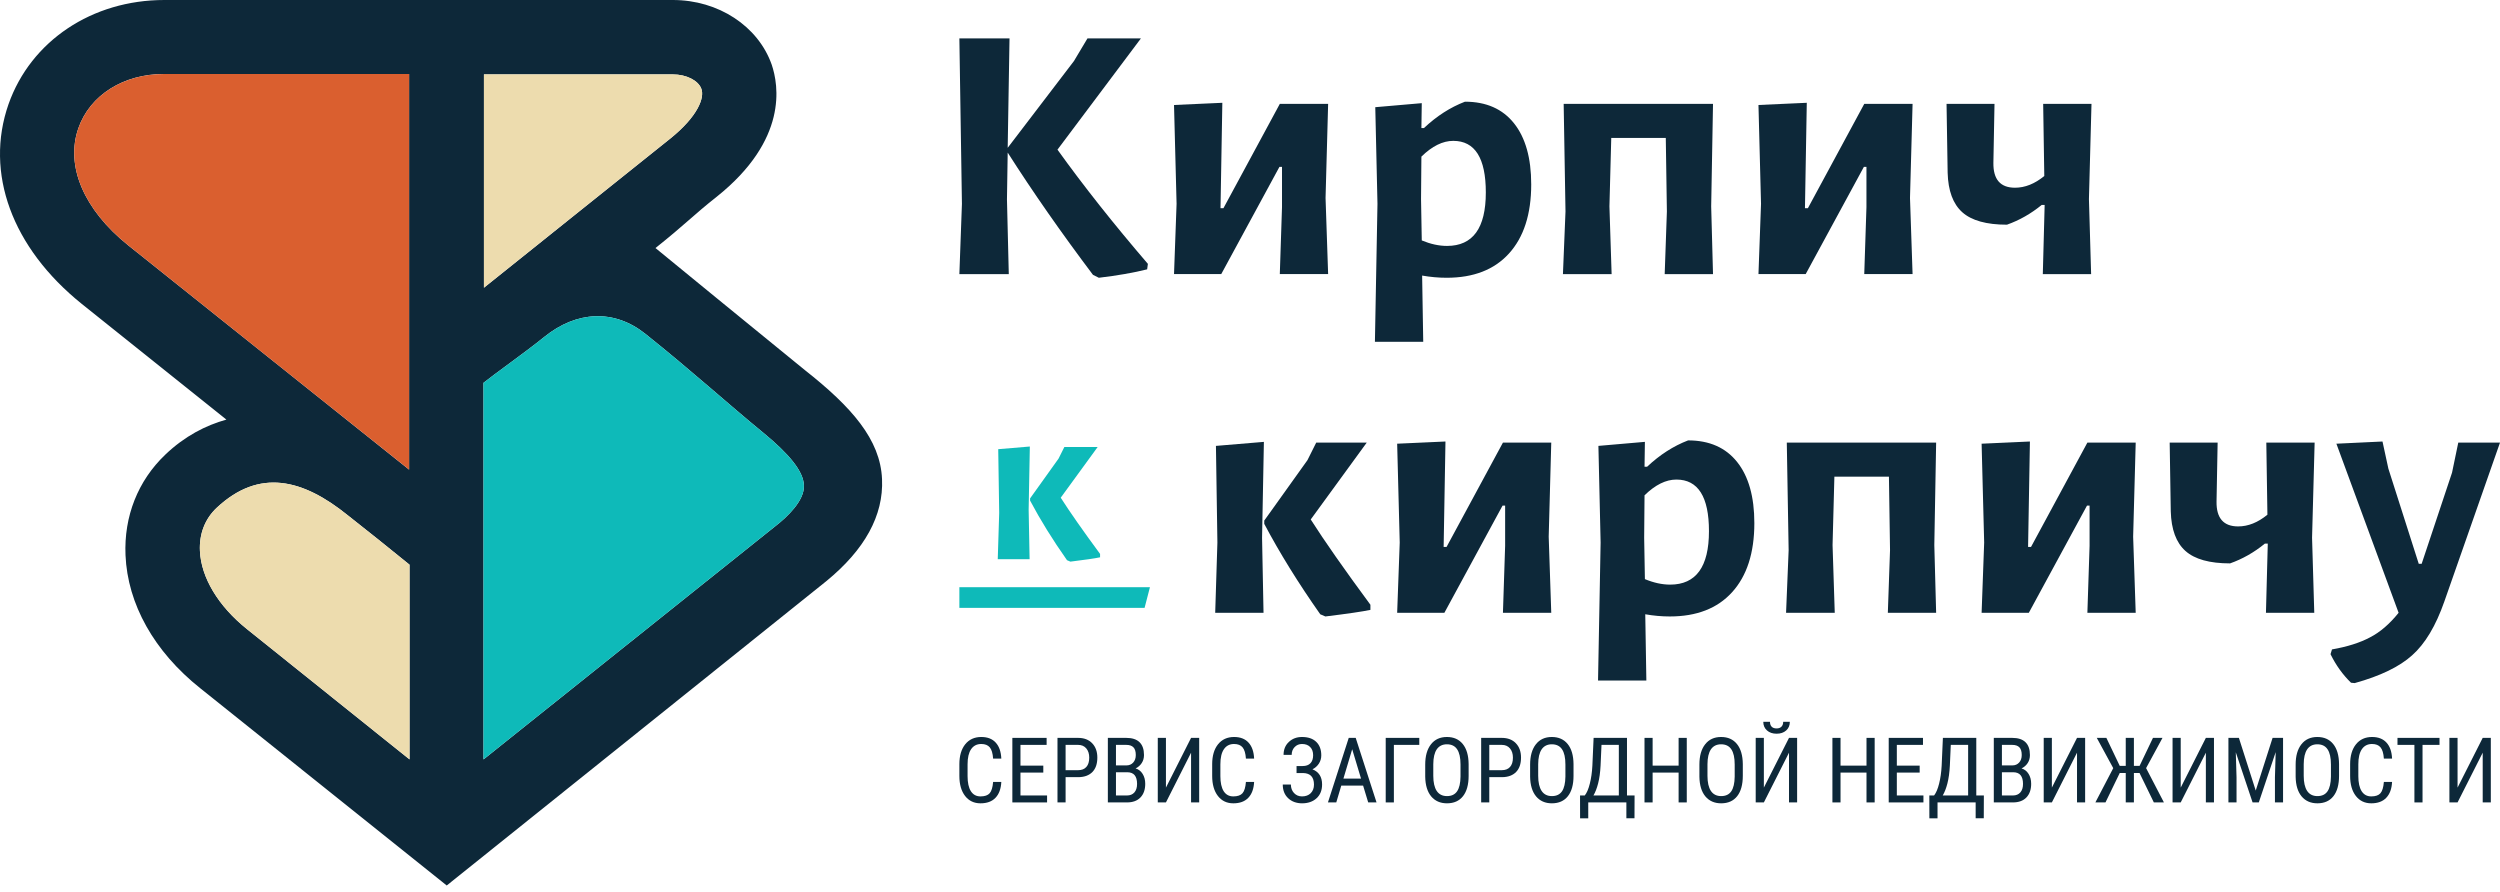 <svg width="171" height="61" viewBox="0 0 171 61" fill="none" xmlns="http://www.w3.org/2000/svg">
<path d="M60.331 32.772C60.218 30.058 58.238 27.824 55.043 25.307C52.357 23.13 44.835 16.966 44.835 16.966C46.928 15.297 47.408 14.732 49.02 13.46C53.912 9.557 53.262 5.825 52.781 4.411C51.848 1.781 49.133 0 46.023 0H33.101H28.011H11.243C6.295 0 2.11 2.799 0.583 7.126C-1.057 11.819 0.809 16.937 5.588 20.783C7.709 22.48 11.526 25.533 15.485 28.7C14.071 29.096 12.629 29.831 11.3 31.104C9.434 32.885 8.472 35.317 8.585 37.975C8.727 41.312 10.536 44.563 13.703 47.08L30.556 60.568L56.513 39.756C59.143 37.607 60.444 35.26 60.331 32.772ZM33.101 5.09H46.023C46.956 5.09 47.776 5.514 47.974 6.079C48.2 6.673 47.748 7.946 45.853 9.473C42.375 12.244 36.89 16.655 33.101 19.68V5.09ZM8.755 16.768C5.729 14.336 4.457 11.339 5.362 8.766C6.154 6.504 8.444 5.061 11.215 5.061H27.983V32.122C22.412 27.682 12.685 19.906 8.755 16.768ZM16.898 43.036C14.919 41.453 13.76 39.502 13.675 37.692C13.618 36.533 14.014 35.487 14.834 34.723C17.747 32.009 20.716 32.772 23.77 35.232C24.816 36.052 26.908 37.72 28.011 38.625V51.943L16.898 43.036ZM53.064 35.967L33.072 51.943V26.184C33.808 25.59 35.9 24.12 37.229 23.045C39.435 21.264 42.008 21.122 44.157 22.847C47.38 25.42 49.727 27.569 52.215 29.605C53.969 31.047 54.958 32.235 54.986 33.196C55.043 34.242 53.827 35.373 53.064 35.967Z" fill="#0D2839"/>
<path d="M33.101 5.089H46.023C46.956 5.089 47.776 5.513 47.974 6.079C48.2 6.672 47.748 7.945 45.853 9.472C42.375 12.243 36.89 16.654 33.101 19.679V5.089Z" fill="#EDDCAE"/>
<path d="M8.755 16.768C5.73 14.336 4.457 11.339 5.362 8.766C6.154 6.504 8.444 5.062 11.215 5.062H27.983V32.122C22.413 27.683 12.685 19.907 8.755 16.768Z" fill="#DA5F2F"/>
<path d="M16.898 43.036C14.919 41.452 13.76 39.501 13.675 37.692C13.618 36.532 14.014 35.486 14.834 34.723C17.747 32.008 20.716 32.772 23.77 35.232C24.816 36.052 26.908 37.72 28.011 38.625V51.943L16.898 43.036Z" fill="#EDDCAE"/>
<path d="M53.063 35.967L33.072 51.943V26.183C33.807 25.59 35.9 24.119 37.229 23.045C39.434 21.263 42.007 21.122 44.156 22.847C47.38 25.42 49.727 27.569 52.215 29.605C53.968 31.047 54.958 32.235 54.986 33.196C55.043 34.242 53.827 35.373 53.063 35.967Z" fill="#0EBAB9"/>
<path d="M143.058 7.106L142.883 13.616L143.033 18.749H139.728L139.854 14.017H139.653C138.919 14.617 138.126 15.068 137.275 15.369C135.873 15.369 134.855 15.085 134.22 14.517C133.586 13.95 133.252 13.049 133.219 11.813L133.144 7.106H136.424L136.348 11.137C136.332 12.272 136.824 12.84 137.826 12.84C138.51 12.84 139.178 12.573 139.829 12.039L139.753 7.106H143.058Z" fill="#0D2839"/>
<path d="M120.279 18.748L120.454 13.941L120.279 7.181L123.584 7.031L123.459 14.242H123.659L127.515 7.106H130.82L130.644 13.541L130.82 18.748H127.515L127.665 14.167V11.413H127.49L123.509 18.748H120.279Z" fill="#0D2839"/>
<path d="M117.17 7.106L117.045 14.117L117.17 18.749H113.865L114.015 14.467L113.94 9.435H110.21L110.085 14.117L110.235 18.749H106.905L107.08 14.467L106.955 7.106H117.17Z" fill="#0D2839"/>
<path d="M100.203 6.956C101.655 6.956 102.774 7.448 103.558 8.433C104.343 9.418 104.735 10.812 104.735 12.614C104.735 14.651 104.226 16.228 103.208 17.346C102.206 18.448 100.787 18.999 98.951 18.999C98.4 18.999 97.841 18.949 97.274 18.849L97.349 23.38H94.044L94.219 13.941L94.069 7.332L97.249 7.056L97.224 8.759H97.399C98.267 7.941 99.202 7.34 100.203 6.956ZM98.976 16.821C100.746 16.821 101.63 15.602 101.63 13.165C101.63 10.812 100.887 9.635 99.402 9.635C98.684 9.635 97.958 9.994 97.224 10.712L97.199 13.616L97.249 16.445C97.85 16.695 98.425 16.821 98.976 16.821Z" fill="#0D2839"/>
<path d="M80.303 18.748L80.478 13.941L80.303 7.181L83.608 7.031L83.483 14.242H83.683L87.539 7.106H90.844L90.668 13.541L90.844 18.748H87.539L87.689 14.167V11.413H87.514L83.533 18.748H80.303Z" fill="#0D2839"/>
<path d="M72.331 10.236C74.117 12.723 76.178 15.327 78.515 18.048L78.465 18.423C77.53 18.657 76.428 18.849 75.16 18.999L74.759 18.799C72.573 15.895 70.628 13.107 68.926 10.437L68.876 13.641L69.001 18.749H65.621L65.796 13.942L65.621 2.625H69.051L68.926 10.111L73.457 4.177L74.384 2.625H78.039L72.331 10.236Z" fill="#0D2839"/>
<path d="M162.963 30.199L163.364 32.052L165.442 38.562H165.642L167.72 32.327L168.146 30.274H171L167.194 41.14C166.61 42.809 165.876 44.036 164.991 44.821C164.123 45.605 162.813 46.239 161.06 46.724L160.81 46.699C160.243 46.148 159.775 45.497 159.408 44.746L159.508 44.42C160.56 44.237 161.428 43.961 162.112 43.594C162.796 43.243 163.447 42.684 164.065 41.916L159.809 30.349L162.963 30.199Z" fill="#0D2839"/>
<path d="M158.321 30.273L158.145 36.783L158.296 41.916H154.991L155.116 37.184H154.916C154.181 37.785 153.388 38.235 152.537 38.536C151.135 38.536 150.117 38.252 149.483 37.684C148.848 37.117 148.515 36.215 148.481 34.98L148.406 30.273H151.686L151.611 34.304C151.594 35.439 152.087 36.007 153.088 36.007C153.772 36.007 154.44 35.74 155.091 35.206L155.016 30.273H158.321Z" fill="#0D2839"/>
<path d="M135.542 41.916L135.717 37.109L135.542 30.349L138.846 30.199L138.721 37.41H138.922L142.777 30.274H146.082L145.907 36.709L146.082 41.916H142.777L142.927 37.335V34.581H142.752L138.771 41.916H135.542Z" fill="#0D2839"/>
<path d="M132.432 30.273L132.307 37.284L132.432 41.916H129.128L129.278 37.634L129.203 32.602H125.472L125.347 37.284L125.497 41.916H122.167L122.343 37.634L122.217 30.273H132.432Z" fill="#0D2839"/>
<path d="M115.466 30.123C116.918 30.123 118.036 30.615 118.82 31.6C119.605 32.585 119.997 33.979 119.997 35.781C119.997 37.818 119.488 39.395 118.47 40.513C117.468 41.615 116.05 42.166 114.214 42.166C113.663 42.166 113.104 42.116 112.536 42.016L112.611 46.547H109.306L109.482 37.108L109.331 30.499L112.511 30.223L112.486 31.926H112.661C113.529 31.108 114.464 30.507 115.466 30.123ZM114.239 39.988C116.008 39.988 116.893 38.769 116.893 36.332C116.893 33.979 116.15 32.802 114.664 32.802C113.947 32.802 113.221 33.161 112.486 33.879L112.461 36.783L112.511 39.612C113.112 39.862 113.688 39.988 114.239 39.988Z" fill="#0D2839"/>
<path d="M95.566 41.916L95.741 37.109L95.566 30.349L98.87 30.199L98.745 37.41H98.945L102.801 30.274H106.106L105.931 36.709L106.106 41.916H102.801L102.951 37.335V34.581H102.776L98.795 41.916H95.566Z" fill="#0D2839"/>
<path d="M83.12 41.916L83.27 37.109L83.17 30.499L86.45 30.224L86.325 36.783L86.425 41.916H83.12ZM93.485 30.274L89.654 35.532C90.589 37 91.95 38.945 93.736 41.365V41.716C93.185 41.832 92.158 41.983 90.656 42.166L90.305 42.016C88.803 39.88 87.526 37.818 86.475 35.832V35.607L89.429 31.476L90.03 30.274H93.485Z" fill="#0D2839"/>
<path d="M78.656 40.165L78.289 41.579H65.621V40.165H78.656Z" fill="#0EBAB9"/>
<path d="M68.246 38.251L68.345 35.082L68.279 30.724L70.441 30.542L70.359 34.867L70.425 38.251H68.246ZM75.08 30.575L72.554 34.042C73.171 35.01 74.068 36.292 75.245 37.888V38.119C74.882 38.196 74.205 38.295 73.215 38.416L72.984 38.318C71.993 36.909 71.151 35.55 70.458 34.24V34.091L72.406 31.367L72.802 30.575H75.08Z" fill="#0EBAB9"/>
<path d="M169.817 50.471H170.372V54.886H169.817V51.484L168.097 54.886H167.539V50.471H168.097V53.873L169.817 50.471Z" fill="#0D2839"/>
<path d="M166.863 50.95H165.701V54.886H165.146V50.95H163.988V50.471H166.863V50.95Z" fill="#0D2839"/>
<path d="M163.618 53.485C163.594 53.958 163.46 54.32 163.217 54.571C162.977 54.822 162.636 54.947 162.195 54.947C161.753 54.947 161.401 54.779 161.14 54.444C160.879 54.106 160.749 53.649 160.749 53.073V52.272C160.749 51.698 160.882 51.244 161.149 50.91C161.418 50.577 161.784 50.41 162.247 50.41C162.674 50.41 163.003 50.538 163.236 50.795C163.47 51.05 163.598 51.415 163.618 51.89H163.057C163.032 51.53 162.957 51.273 162.829 51.12C162.702 50.966 162.508 50.889 162.247 50.889C161.946 50.889 161.714 51.008 161.553 51.244C161.391 51.479 161.31 51.823 161.31 52.278V53.088C161.31 53.535 161.385 53.877 161.534 54.116C161.686 54.355 161.906 54.474 162.195 54.474C162.485 54.474 162.693 54.402 162.82 54.259C162.948 54.115 163.026 53.857 163.057 53.485H163.618Z" fill="#0D2839"/>
<path d="M159.991 53.067C159.991 53.669 159.862 54.133 159.606 54.459C159.349 54.784 158.984 54.947 158.511 54.947C158.056 54.947 157.696 54.789 157.431 54.474C157.168 54.157 157.032 53.709 157.022 53.13V52.3C157.022 51.709 157.152 51.247 157.413 50.914C157.674 50.578 158.038 50.41 158.505 50.41C158.97 50.41 159.332 50.571 159.591 50.892C159.851 51.212 159.985 51.669 159.991 52.263V53.067ZM159.436 52.293C159.436 51.826 159.359 51.48 159.205 51.253C159.054 51.025 158.82 50.91 158.505 50.91C158.2 50.91 157.968 51.026 157.81 51.256C157.655 51.487 157.576 51.826 157.574 52.275V53.067C157.574 53.518 157.652 53.861 157.807 54.098C157.965 54.334 158.2 54.453 158.511 54.453C158.822 54.453 159.053 54.343 159.202 54.125C159.352 53.907 159.43 53.572 159.436 53.121V52.293Z" fill="#0D2839"/>
<path d="M153.14 50.471L154.292 54.074L155.445 50.471H156.161V54.886H155.606V53.167L155.657 51.444L154.502 54.886H154.077L152.928 51.456L152.979 53.167V54.886H152.424V50.471H153.14Z" fill="#0D2839"/>
<path d="M150.881 50.471H151.436V54.886H150.881V51.484L149.161 54.886H148.603V50.471H149.161V53.873L150.881 50.471Z" fill="#0D2839"/>
<path d="M146.344 52.873H145.959V54.886H145.401V52.873H144.991L144.015 54.886H143.323L144.546 52.542L143.42 50.471H144.076L144.991 52.387H145.401V50.471H145.959V52.387H146.347L147.263 50.471H147.915L146.793 52.539L148.012 54.886H147.323L146.344 52.873Z" fill="#0D2839"/>
<path d="M142.068 50.471H142.623V54.886H142.068V51.484L140.348 54.886H139.79V50.471H140.348V53.873L142.068 50.471Z" fill="#0D2839"/>
<path d="M136.376 54.886V50.471H137.634C138.037 50.471 138.339 50.569 138.541 50.765C138.745 50.961 138.847 51.255 138.847 51.647C138.847 51.854 138.796 52.035 138.693 52.193C138.59 52.351 138.45 52.473 138.274 52.56C138.476 52.621 138.636 52.745 138.753 52.933C138.873 53.121 138.932 53.348 138.932 53.612C138.932 54.009 138.823 54.32 138.605 54.547C138.388 54.773 138.079 54.886 137.677 54.886H136.376ZM136.931 52.821V54.41H137.689C137.899 54.41 138.066 54.341 138.189 54.204C138.313 54.064 138.374 53.869 138.374 53.619C138.374 53.087 138.15 52.821 137.701 52.821H136.931ZM136.931 52.354H137.643C137.835 52.354 137.99 52.289 138.107 52.16C138.227 52.031 138.286 51.859 138.286 51.644C138.286 51.402 138.233 51.226 138.126 51.117C138.018 51.005 137.855 50.95 137.634 50.95H136.931V52.354Z" fill="#0D2839"/>
<path d="M135.178 54.41H135.696L135.69 55.969H135.135V54.886H132.527V55.972H131.969L131.966 54.41H132.291C132.432 54.23 132.547 53.959 132.636 53.597C132.727 53.236 132.785 52.831 132.809 52.384L132.894 50.471H135.178V54.41ZM132.882 54.41H134.62V50.95H133.434L133.37 52.375C133.346 52.842 133.29 53.246 133.203 53.585C133.116 53.923 133.009 54.198 132.882 54.41Z" fill="#0D2839"/>
<path d="M131.305 52.845H129.743V54.41H131.563V54.886H129.188V50.471H131.532V50.95H129.743V52.369H131.305V52.845Z" fill="#0D2839"/>
<path d="M128.227 54.886H127.669V52.845H125.892V54.886H125.337V50.471H125.892V52.369H127.669V50.471H128.227V54.886Z" fill="#0D2839"/>
<path d="M122.368 50.471H122.923V54.886H122.368V51.484L120.648 54.886H120.09V50.471H120.648V53.873L122.368 50.471ZM122.425 49.373C122.425 49.618 122.341 49.815 122.174 49.964C122.008 50.112 121.79 50.186 121.519 50.186C121.248 50.186 121.028 50.111 120.861 49.961C120.693 49.812 120.609 49.616 120.609 49.373H121.067C121.067 49.515 121.105 49.626 121.182 49.707C121.259 49.785 121.371 49.825 121.519 49.825C121.66 49.825 121.77 49.785 121.849 49.707C121.93 49.628 121.97 49.517 121.97 49.373H122.425Z" fill="#0D2839"/>
<path d="M119.208 53.067C119.208 53.669 119.079 54.133 118.823 54.459C118.566 54.784 118.201 54.947 117.728 54.947C117.273 54.947 116.913 54.789 116.648 54.474C116.385 54.157 116.249 53.709 116.239 53.13V52.3C116.239 51.709 116.369 51.247 116.63 50.914C116.891 50.578 117.255 50.41 117.722 50.41C118.187 50.41 118.549 50.571 118.808 50.892C119.068 51.212 119.202 51.669 119.208 52.263V53.067ZM118.653 52.293C118.653 51.826 118.576 51.48 118.422 51.253C118.271 51.025 118.037 50.91 117.722 50.91C117.417 50.91 117.185 51.026 117.027 51.256C116.872 51.487 116.793 51.826 116.791 52.275V53.067C116.791 53.518 116.869 53.861 117.024 54.098C117.182 54.334 117.417 54.453 117.728 54.453C118.039 54.453 118.27 54.343 118.419 54.125C118.569 53.907 118.647 53.572 118.653 53.121V52.293Z" fill="#0D2839"/>
<path d="M115.375 54.886H114.817V52.845H113.039V54.886H112.484V50.471H113.039V52.369H114.817V50.471H115.375V54.886Z" fill="#0D2839"/>
<path d="M111.286 54.41H111.805L111.799 55.969H111.244V54.886H108.636V55.972H108.078L108.075 54.41H108.399C108.541 54.23 108.656 53.959 108.745 53.597C108.836 53.236 108.894 52.831 108.918 52.384L109.003 50.471H111.286V54.41ZM108.991 54.41H110.728V50.95H109.543L109.479 52.375C109.455 52.842 109.399 53.246 109.312 53.585C109.225 53.923 109.118 54.198 108.991 54.41Z" fill="#0D2839"/>
<path d="M107.629 53.067C107.629 53.669 107.501 54.133 107.244 54.459C106.987 54.784 106.622 54.947 106.149 54.947C105.694 54.947 105.334 54.789 105.07 54.474C104.807 54.157 104.67 53.709 104.66 53.13V52.3C104.66 51.709 104.791 51.247 105.051 50.914C105.312 50.578 105.676 50.41 106.143 50.41C106.608 50.41 106.97 50.571 107.229 50.892C107.49 51.212 107.623 51.669 107.629 52.263V53.067ZM107.074 52.293C107.074 51.826 106.997 51.48 106.844 51.253C106.692 51.025 106.459 50.91 106.143 50.91C105.838 50.91 105.606 51.026 105.449 51.256C105.293 51.487 105.214 51.826 105.212 52.275V53.067C105.212 53.518 105.29 53.861 105.446 54.098C105.603 54.334 105.838 54.453 106.149 54.453C106.461 54.453 106.691 54.343 106.841 54.125C106.99 53.907 107.068 53.572 107.074 53.121V52.293Z" fill="#0D2839"/>
<path d="M101.867 53.158V54.886H101.312V50.471H102.719C103.13 50.471 103.452 50.594 103.687 50.841C103.921 51.085 104.038 51.412 104.038 51.82C104.038 52.245 103.926 52.572 103.702 52.803C103.479 53.031 103.165 53.15 102.759 53.158H101.867ZM101.867 52.681H102.719C102.966 52.681 103.155 52.608 103.286 52.46C103.418 52.312 103.484 52.101 103.484 51.826C103.484 51.561 103.416 51.349 103.28 51.189C103.145 51.03 102.959 50.95 102.722 50.95H101.867V52.681Z" fill="#0D2839"/>
<path d="M100.454 53.067C100.454 53.669 100.326 54.133 100.069 54.459C99.812 54.784 99.447 54.947 98.974 54.947C98.519 54.947 98.159 54.789 97.894 54.474C97.632 54.157 97.495 53.709 97.485 53.13V52.3C97.485 51.709 97.615 51.247 97.876 50.914C98.137 50.578 98.501 50.41 98.968 50.41C99.433 50.41 99.795 50.571 100.054 50.892C100.314 51.212 100.448 51.669 100.454 52.263V53.067ZM99.899 52.293C99.899 51.826 99.822 51.48 99.668 51.253C99.517 51.025 99.283 50.91 98.968 50.91C98.663 50.91 98.431 51.026 98.273 51.256C98.118 51.487 98.039 51.826 98.037 52.275V53.067C98.037 53.518 98.115 53.861 98.27 54.098C98.428 54.334 98.663 54.453 98.974 54.453C99.285 54.453 99.516 54.343 99.665 54.125C99.815 53.907 99.893 53.572 99.899 53.121V52.293Z" fill="#0D2839"/>
<path d="M97.079 50.95H95.341V54.886H94.783V50.471H97.079V50.95Z" fill="#0D2839"/>
<path d="M93.236 53.734H91.744L91.401 54.886H90.831L92.254 50.471H92.73L94.155 54.886H93.585L93.236 53.734ZM91.89 53.255H93.094L92.49 51.247L91.89 53.255Z" fill="#0D2839"/>
<path d="M89.818 51.657C89.818 51.42 89.751 51.233 89.615 51.096C89.482 50.958 89.296 50.889 89.057 50.889C88.855 50.889 88.686 50.96 88.551 51.102C88.417 51.243 88.351 51.42 88.351 51.632H87.796C87.796 51.27 87.916 50.976 88.156 50.75C88.397 50.523 88.697 50.41 89.057 50.41C89.476 50.41 89.8 50.521 90.031 50.744C90.261 50.966 90.376 51.273 90.376 51.666C90.376 51.87 90.323 52.056 90.216 52.224C90.109 52.392 89.961 52.524 89.773 52.621C90.212 52.797 90.431 53.142 90.431 53.655C90.431 54.055 90.305 54.371 90.052 54.601C89.801 54.832 89.47 54.947 89.057 54.947C88.879 54.947 88.707 54.919 88.542 54.862C88.378 54.803 88.234 54.715 88.111 54.598C87.864 54.366 87.741 54.053 87.741 53.661H88.296C88.296 53.892 88.367 54.085 88.508 54.24C88.652 54.396 88.835 54.474 89.057 54.474C89.306 54.474 89.504 54.401 89.652 54.256C89.801 54.108 89.876 53.912 89.876 53.667C89.876 53.154 89.63 52.89 89.139 52.876H88.684V52.397H89.1C89.334 52.397 89.512 52.333 89.633 52.206C89.757 52.078 89.818 51.895 89.818 51.657Z" fill="#0D2839"/>
<path d="M85.782 53.485C85.758 53.958 85.624 54.32 85.382 54.571C85.141 54.822 84.8 54.947 84.36 54.947C83.917 54.947 83.565 54.779 83.304 54.444C83.043 54.106 82.913 53.649 82.913 53.073V52.272C82.913 51.698 83.046 51.244 83.313 50.91C83.582 50.577 83.948 50.41 84.411 50.41C84.838 50.41 85.167 50.538 85.4 50.795C85.634 51.05 85.762 51.415 85.782 51.89H85.221C85.197 51.53 85.121 51.273 84.993 51.12C84.866 50.966 84.672 50.889 84.411 50.889C84.11 50.889 83.878 51.008 83.717 51.244C83.555 51.479 83.474 51.823 83.474 52.278V53.088C83.474 53.535 83.549 53.877 83.698 54.116C83.85 54.355 84.07 54.474 84.36 54.474C84.649 54.474 84.857 54.402 84.984 54.259C85.112 54.115 85.191 53.857 85.221 53.485H85.782Z" fill="#0D2839"/>
<path d="M81.469 50.471H82.024V54.886H81.469V51.484L79.75 54.886H79.192V50.471H79.75V53.873L81.469 50.471Z" fill="#0D2839"/>
<path d="M75.777 54.886V50.471H77.036C77.438 50.471 77.74 50.569 77.942 50.765C78.147 50.961 78.249 51.255 78.249 51.647C78.249 51.854 78.197 52.035 78.094 52.193C77.991 52.351 77.852 52.473 77.676 52.56C77.878 52.621 78.038 52.745 78.155 52.933C78.274 53.121 78.334 53.348 78.334 53.612C78.334 54.009 78.225 54.32 78.006 54.547C77.79 54.773 77.481 54.886 77.078 54.886H75.777ZM76.332 52.821V54.41H77.09C77.301 54.41 77.467 54.341 77.591 54.204C77.714 54.064 77.776 53.869 77.776 53.619C77.776 53.087 77.551 52.821 77.103 52.821H76.332ZM76.332 52.354H77.045C77.237 52.354 77.392 52.289 77.509 52.16C77.628 52.031 77.688 51.859 77.688 51.644C77.688 51.402 77.634 51.226 77.527 51.117C77.42 51.005 77.256 50.95 77.036 50.95H76.332V52.354Z" fill="#0D2839"/>
<path d="M72.887 53.158V54.886H72.332V50.471H73.739C74.15 50.471 74.472 50.594 74.707 50.841C74.941 51.085 75.058 51.412 75.058 51.82C75.058 52.245 74.946 52.572 74.722 52.803C74.499 53.031 74.185 53.15 73.779 53.158H72.887ZM72.887 52.681H73.739C73.986 52.681 74.175 52.608 74.306 52.46C74.438 52.312 74.504 52.101 74.504 51.826C74.504 51.561 74.436 51.349 74.3 51.189C74.165 51.03 73.979 50.95 73.742 50.95H72.887V52.681Z" fill="#0D2839"/>
<path d="M71.362 52.845H69.8V54.41H71.62V54.886H69.245V50.471H71.589V50.95H69.8V52.369H71.362V52.845Z" fill="#0D2839"/>
<path d="M68.49 53.485C68.466 53.958 68.332 54.32 68.09 54.571C67.849 54.822 67.508 54.947 67.067 54.947C66.625 54.947 66.273 54.779 66.012 54.444C65.751 54.106 65.621 53.649 65.621 53.073V52.272C65.621 51.698 65.754 51.244 66.021 50.91C66.29 50.577 66.656 50.41 67.119 50.41C67.546 50.41 67.875 50.538 68.108 50.795C68.342 51.05 68.47 51.415 68.49 51.89H67.929C67.904 51.53 67.829 51.273 67.701 51.12C67.574 50.966 67.38 50.889 67.119 50.889C66.818 50.889 66.586 51.008 66.425 51.244C66.263 51.479 66.182 51.823 66.182 52.278V53.088C66.182 53.535 66.257 53.877 66.406 54.116C66.558 54.355 66.778 54.474 67.067 54.474C67.357 54.474 67.565 54.402 67.692 54.259C67.82 54.115 67.898 53.857 67.929 53.485H68.49Z" fill="#0D2839"/>
</svg>
